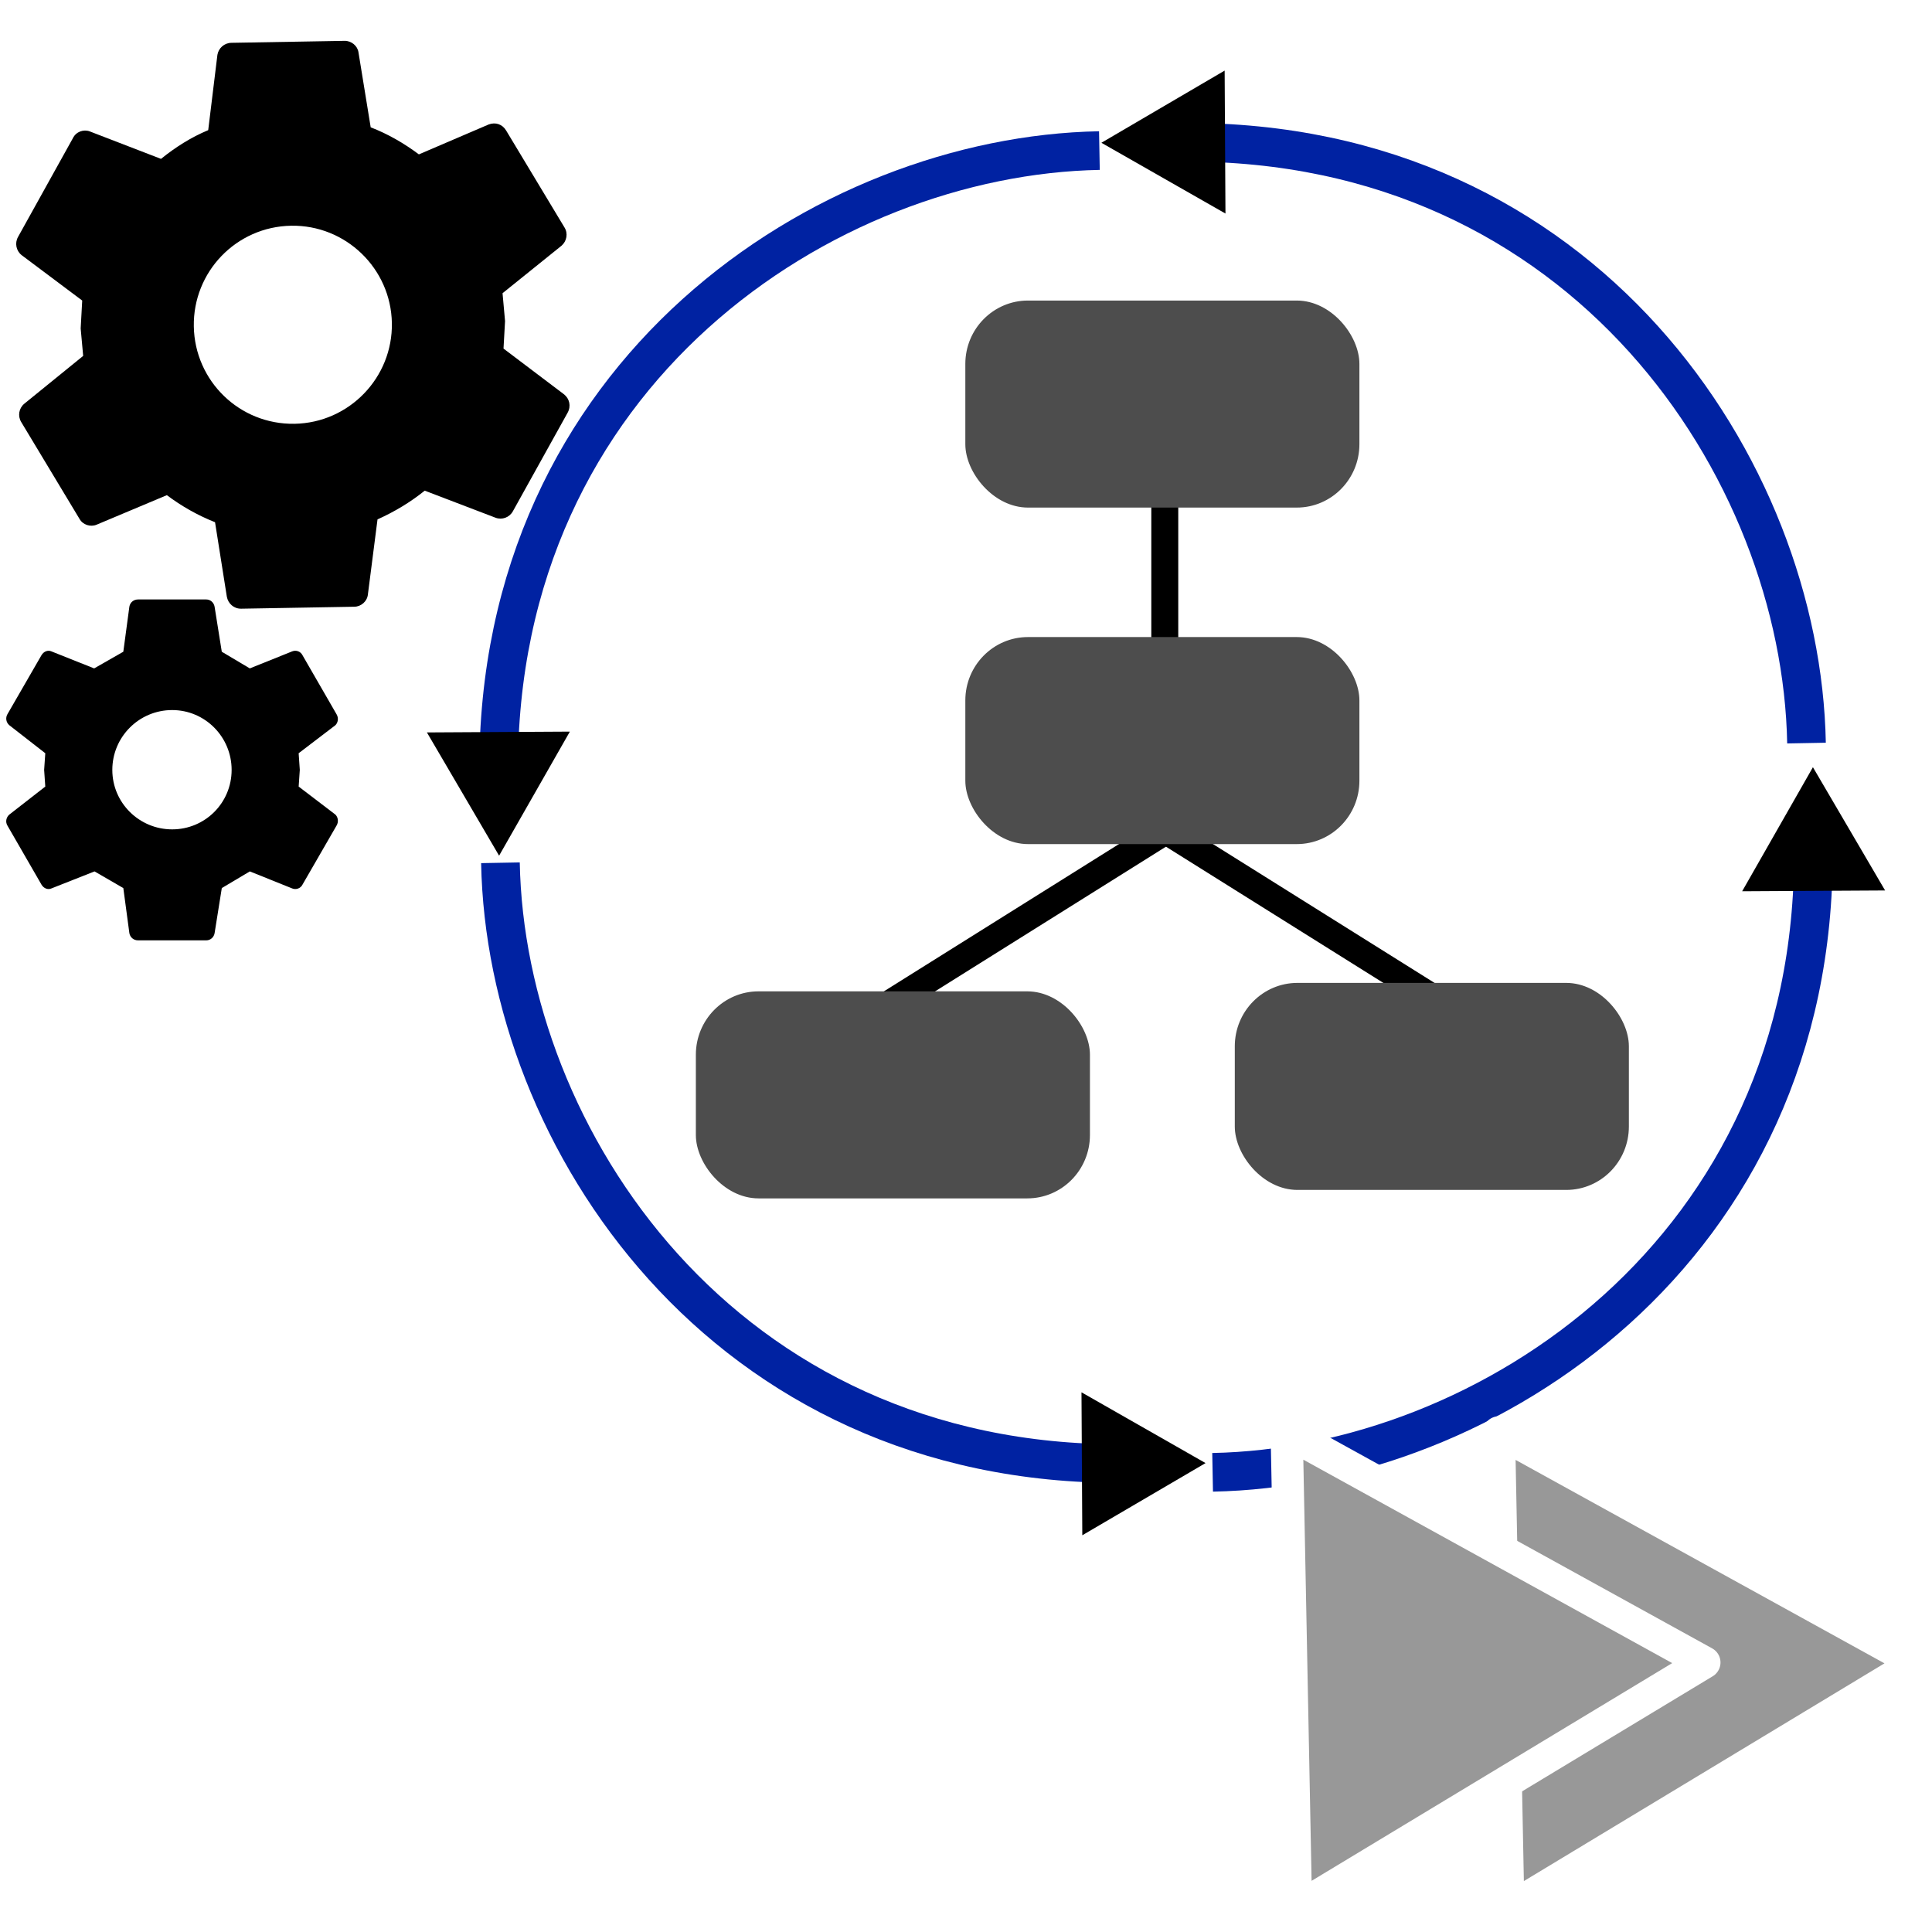 <?xml version="1.0" encoding="UTF-8" standalone="no"?>
<!-- Created with Inkscape (http://www.inkscape.org/) -->

<svg
   width="300mm"
   height="300mm"
   viewBox="0 0 300 300"
   version="1.1"
   id="svg1583"
   inkscape:version="1.2.1 (9c6d41e410, 2022-07-14)"
   sodipodi:docname="workflow_processing_expand.svg"
   inkscape:export-filename="..\..\pydidas\core\icons\workflow_processing_expand.png"
   inkscape:export-xdpi="25.4"
   inkscape:export-ydpi="25.4"
   xmlns:inkscape="http://www.inkscape.org/namespaces/inkscape"
   xmlns:sodipodi="http://sodipodi.sourceforge.net/DTD/sodipodi-0.dtd"
   xmlns="http://www.w3.org/2000/svg"
   xmlns:svg="http://www.w3.org/2000/svg">
  <sodipodi:namedview
     id="namedview1585"
     pagecolor="#ffffff"
     bordercolor="#666666"
     borderopacity="1.0"
     inkscape:showpageshadow="2"
     inkscape:pageopacity="0.0"
     inkscape:pagecheckerboard="0"
     inkscape:deskcolor="#d1d1d1"
     inkscape:document-units="mm"
     showgrid="false"
     inkscape:zoom="0.63118804"
     inkscape:cx="750.17264"
     inkscape:cy="518.07065"
     inkscape:window-width="1875"
     inkscape:window-height="1205"
     inkscape:window-x="1120"
     inkscape:window-y="65"
     inkscape:window-maximized="0"
     inkscape:current-layer="layer1" />
  <defs
     id="defs1580">
    <marker
       style="overflow:visible"
       id="TriangleStart-0"
       refX="0"
       refY="0"
       orient="auto-start-reverse"
       inkscape:stockid="TriangleStart"
       markerWidth="3.2"
       markerHeight="4"
       viewBox="0 0 5.324 6.155"
       inkscape:isstock="true"
       inkscape:collect="always"
       preserveAspectRatio="xMidYMid">
      <path
         transform="scale(0.5)"
         style="fill:context-stroke;fill-rule:evenodd;stroke:context-stroke;stroke-width:1pt"
         d="M 5.77,0 -2.88,5 V -5 Z"
         id="path135-4" />
    </marker>
    <marker
       style="overflow:visible"
       id="TriangleStart-0-4"
       refX="0"
       refY="0"
       orient="auto-start-reverse"
       inkscape:stockid="TriangleStart"
       markerWidth="3.2"
       markerHeight="4"
       viewBox="0 0 5.324 6.155"
       inkscape:isstock="true"
       inkscape:collect="always"
       preserveAspectRatio="xMidYMid">
      <path
         transform="scale(0.5)"
         style="fill:context-stroke;fill-rule:evenodd;stroke:context-stroke;stroke-width:1pt"
         d="M 5.77,0 -2.88,5 V -5 Z"
         id="path135-4-7" />
    </marker>
    <marker
       style="overflow:visible"
       id="TriangleStart-0-6"
       refX="0"
       refY="0"
       orient="auto-start-reverse"
       inkscape:stockid="TriangleStart"
       markerWidth="3.2"
       markerHeight="4"
       viewBox="0 0 5.324 6.155"
       inkscape:isstock="true"
       inkscape:collect="always"
       preserveAspectRatio="xMidYMid">
      <path
         transform="scale(0.5)"
         style="fill:context-stroke;fill-rule:evenodd;stroke:context-stroke;stroke-width:1pt"
         d="M 5.77,0 -2.88,5 V -5 Z"
         id="path135-4-3" />
    </marker>
    <marker
       style="overflow:visible"
       id="TriangleStart-0-61"
       refX="0"
       refY="0"
       orient="auto-start-reverse"
       inkscape:stockid="TriangleStart"
       markerWidth="3.2"
       markerHeight="4"
       viewBox="0 0 5.324 6.155"
       inkscape:isstock="true"
       inkscape:collect="always"
       preserveAspectRatio="xMidYMid">
      <path
         transform="scale(0.5)"
         style="fill:context-stroke;fill-rule:evenodd;stroke:context-stroke;stroke-width:1pt"
         d="M 5.77,0 -2.88,5 V -5 Z"
         id="path135-4-5" />
    </marker>
  </defs>
  <g
     inkscape:label="Ebene 1"
     inkscape:groupmode="layer"
     id="layer1">
    <path
       fill="currentColor"
       d="m 45.741,65.805 c 8.473,-0.148 15.257,-7.172 15.109,-15.645 -0.148,-8.473 -7.172,-15.257 -15.645,-15.109 -8.536,0.149 -15.257,7.172 -15.109,15.645 0.148,8.473 7.109,15.258 15.645,15.109 m 32.444,-11.678 9.416,7.119 c 0.828,0.676 1.099,1.801 0.552,2.816 l -8.522,15.342 c -0.528,0.946 -1.667,1.366 -2.682,0.989 l -10.998,-4.203 c -2.228,1.797 -4.714,3.284 -7.331,4.46 l -1.492,11.641 c -0.1,1.07 -1.035,1.902 -2.1,1.921 l -17.574,0.306 c -1.129,0.02 -2.023,-0.781 -2.229,-1.845 l -1.834,-11.583 c -2.718,-1.082 -5.191,-2.484 -7.482,-4.202 l -10.907,4.585 c -0.935,0.394 -2.135,0.037 -2.653,-0.896 L 3.298,65.54 c -0.569,-0.927 -0.376,-2.13 0.454,-2.833 l 9.162,-7.442 -0.387,-4.262 0.238,-4.336 -9.415,-7.056 c -0.849,-0.677 -1.083,-1.869 -0.552,-2.816 l 8.522,-15.342 c 0.485,-1.012 1.67,-1.41 2.619,-1.049 l 11.061,4.265 c 2.23,-1.797 4.651,-3.346 7.331,-4.46 l 1.429,-11.703 c 0.172,-1.007 1.036,-1.838 2.165,-1.858 l 17.574,-0.306 c 1.067,-0.019 2.023,0.781 2.164,1.782 l 1.897,11.645 c 2.655,1.022 5.191,2.484 7.482,4.202 l 10.843,-4.646 c 1.061,-0.396 2.133,-0.037 2.716,0.956 l 9.051,15.036 c 0.581,0.932 0.35,2.13 -0.454,2.833 l -9.164,7.38 0.389,4.325 -0.239,4.273"
       id="path2"
       style="stroke-width:6.277"
       sodipodi:nodetypes="cssscccccccccsscccccccccccccccccsscccccccccc" />
    <path
       d="m 26.733,128.784 c 5.117,0 9.234,-4.117 9.234,-9.234 0,-5.117 -4.117,-9.292 -9.234,-9.292 -5.132,2e-5 -9.292,4.16 -9.292,9.292 0,5.117 4.176,9.234 9.292,9.234 m 19.644,-6.646 5.705,4.352 c 0.411,0.411 0.529,1.118 0.178,1.705 l -5.293,9.175 c -0.293,0.589 -1,0.822 -1.587,0.589 l -6.587,-2.647 -4.352,2.588 -1.118,6.999 c -0.111,0.647 -0.647,1.118 -1.294,1.118 H 21.441 c -0.705,0 -1.236,-0.471 -1.352,-1.118 l -0.94,-6.999 -4.47,-2.588 -6.705,2.647 c -0.529,0.236 -1.176,0 -1.529,-0.589 l -5.293,-9.175 c -0.353,-0.589 -0.178,-1.294 0.293,-1.705 l 5.587,-4.352 -0.178,-2.588 0.178,-2.588 -5.587,-4.352 c -0.498,-0.422 -0.622,-1.141 -0.293,-1.705 l 5.293,-9.175 c 0.353,-0.589 1,-0.822 1.529,-0.589 l 6.646,2.647 4.528,-2.588 0.94,-6.999 c 0.111,-0.647 0.647,-1.118 1.352,-1.118 h 10.586 c 0.647,0 1.176,0.471 1.294,1.118 l 1.118,6.999 4.352,2.588 6.587,-2.647 c 0.587,-0.236 1.294,0 1.587,0.589 l 5.293,9.175 c 0.353,0.589 0.236,1.294 -0.178,1.705 l -5.705,4.352 0.178,2.588 z"
       style="fill:currentColor;stroke-width:5.881"
       id="path2135" />
    <g
       id="g6465"
       transform="matrix(0.878,0,0,0.888,10.07,-20.606)">
      <path
         style="fill:none;stroke:#000000;stroke-width:4.766;stroke-linecap:butt;stroke-linejoin:miter;stroke-dasharray:none;stroke-opacity:1"
         d="m 194.529,108.485 v 31.277"
         id="path3750" />
      <path
         style="fill:none;stroke:#000000;stroke-width:4.766;stroke-linecap:butt;stroke-linejoin:miter;stroke-dasharray:none;stroke-opacity:1"
         d="m 200.689,164.768 -68.037,42.151"
         id="path3750-3"
         sodipodi:nodetypes="cc" />
      <path
         style="fill:none;stroke:#000000;stroke-width:4.766;stroke-linecap:butt;stroke-linejoin:miter;stroke-dasharray:none;stroke-opacity:1"
         d="m 186.399,163.291 68.037,42.151"
         id="path3750-3-0"
         sodipodi:nodetypes="cc" />
      <rect
         style="fill:#4d4d4d;stroke:#6e6e6e;stroke-width:0;stroke-linecap:round;stroke-linejoin:round;stroke-dasharray:none;stroke-dashoffset:0.643;paint-order:stroke fill markers;stop-color:#000000"
         id="rect2305"
         width="69.695"
         height="36.202"
         x="159.255"
         y="75.76"
         ry="11.082" />
      <rect
         style="fill:#4d4d4d;stroke:#6e6e6e;stroke-width:0;stroke-linecap:round;stroke-linejoin:round;stroke-dasharray:none;stroke-dashoffset:0.643;paint-order:stroke fill markers;stop-color:#000000"
         id="rect2305-1"
         width="69.695"
         height="36.202"
         x="159.255"
         y="134.604"
         ry="11.082" />
      <rect
         style="fill:#4d4d4d;stroke:#6e6e6e;stroke-width:0;stroke-linecap:round;stroke-linejoin:round;stroke-dasharray:none;stroke-dashoffset:0.643;paint-order:stroke fill markers;stop-color:#000000"
         id="rect2305-2"
         width="69.695"
         height="36.202"
         x="111.598"
         y="196.557"
         ry="11.082" />
      <rect
         style="fill:#4d4d4d;stroke:#6e6e6e;stroke-width:0;stroke-linecap:round;stroke-linejoin:round;stroke-dasharray:none;stroke-dashoffset:0.643;paint-order:stroke fill markers;stop-color:#000000"
         id="rect2305-5"
         width="69.695"
         height="36.202"
         x="206.912"
         y="195.079"
         ry="11.082" />
    </g>
    <path
       style="fill:none;stroke:#0022a2;stroke-width:6;stroke-linecap:butt;stroke-linejoin:miter;stroke-dasharray:none;stroke-opacity:1;marker-end:url(#TriangleStart-0)"
       d="M 280.513,115.386 C 279.723,72.859 246.089,21.741 183.831,22.097"
       id="path7303-5"
       sodipodi:nodetypes="cc" />
    <path
       style="fill:none;stroke:#0022a2;stroke-width:6;stroke-linecap:butt;stroke-linejoin:miter;stroke-dasharray:none;stroke-opacity:1;marker-end:url(#TriangleStart-0-4)"
       d="M 170.715,23.381 C 128.188,24.172 77.07,57.805 77.426,120.063"
       id="path7303-5-6"
       sodipodi:nodetypes="cc" />
    <path
       style="fill:none;stroke:#0022a2;stroke-width:6;stroke-linecap:butt;stroke-linejoin:miter;stroke-dasharray:none;stroke-opacity:1;marker-end:url(#TriangleStart-0-6)"
       d="m 77.709,133.971 c 0.79,42.527 34.424,93.645 96.682,93.289"
       id="path7303-5-7"
       sodipodi:nodetypes="cc" />
    <path
       style="fill:none;stroke:#0022a2;stroke-width:6;stroke-linecap:butt;stroke-linejoin:miter;stroke-dasharray:none;stroke-opacity:1;marker-end:url(#TriangleStart-0-61)"
       d="m 188.294,228.62 c 42.527,-0.79 93.645,-34.424 93.289,-96.682"
       id="path7303-5-0"
       sodipodi:nodetypes="cc" />
    <path
       sodipodi:type="star"
       style="fill:#989898;fill-opacity:1;stroke:#ffffff;stroke-width:5;stroke-linejoin:round;stroke-dasharray:none;stroke-dashoffset:0.643;stroke-opacity:1;paint-order:stroke fill markers;stop-color:#000000"
       id="path9651"
       inkscape:flatsided="true"
       sodipodi:sides="3"
       sodipodi:cx="236.41924"
       sodipodi:cy="-98.927208"
       sodipodi:r1="42.764889"
       sodipodi:r2="21.382446"
       sodipodi:arg1="-0.019605331"
       sodipodi:arg2="1.0275922"
       inkscape:rounded="0"
       inkscape:randomized="0"
       d="m 279.176,-99.766 -63.409,38.286 -1.452,-74.057 z"
       inkscape:transform-center-x="-10.326142"
       inkscape:transform-center-y="0.4191843"
       transform="translate(18.444,357.951)" />
    <path
       sodipodi:type="star"
       style="fill:#989898;fill-opacity:1;stroke:#ffffff;stroke-width:5;stroke-linejoin:round;stroke-dasharray:none;stroke-dashoffset:0.643;stroke-opacity:1;paint-order:stroke fill markers;stop-color:#000000"
       id="path9651-5"
       inkscape:flatsided="true"
       sodipodi:sides="3"
       sodipodi:cx="236.41924"
       sodipodi:cy="-98.927208"
       sodipodi:r1="42.764889"
       sodipodi:r2="21.382446"
       sodipodi:arg1="-0.019605331"
       sodipodi:arg2="1.0275922"
       inkscape:rounded="0"
       inkscape:randomized="0"
       d="m 279.176,-99.766 -63.409,38.286 -1.452,-74.057 z"
       inkscape:transform-center-x="-10.326142"
       inkscape:transform-center-y="0.4191843"
       transform="translate(-14.518,357.914)" />
  </g>
</svg>
